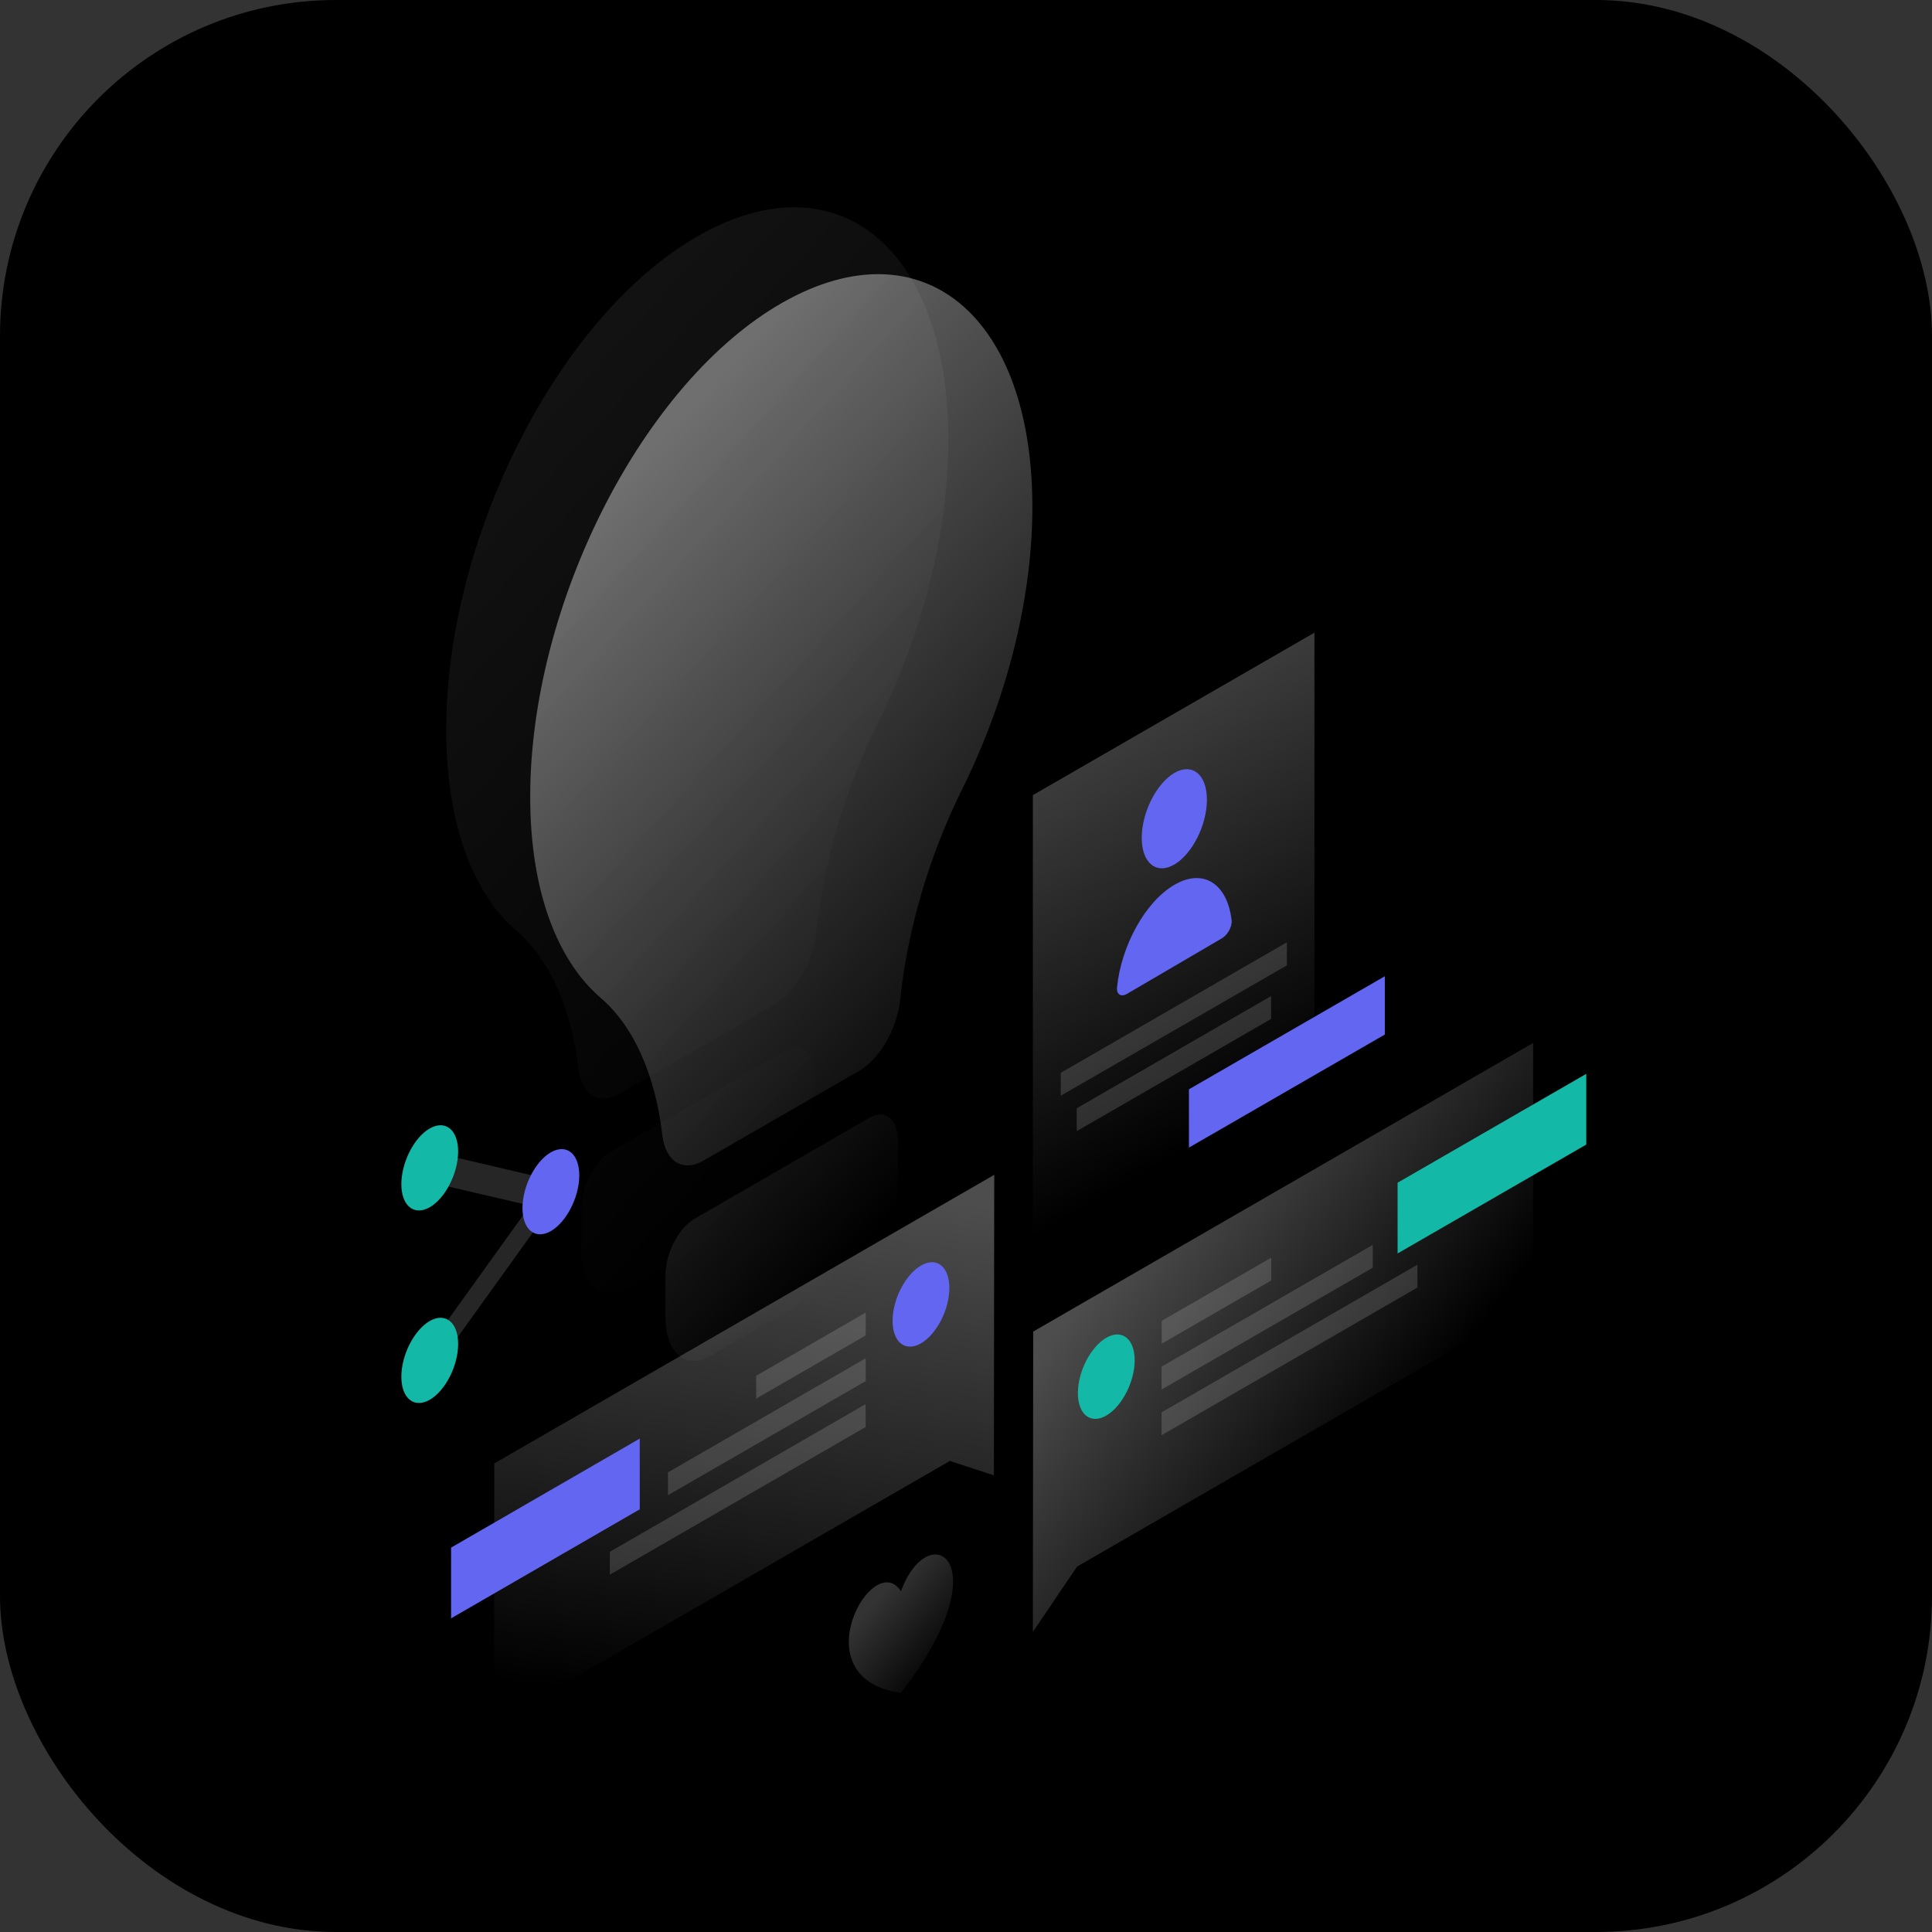 <svg width="1150" height="1150" viewBox="0 0 1150 1150" fill="none" xmlns="http://www.w3.org/2000/svg">
<rect x="0" y="0" width="1150" height="1150" fill="#333333" stroke="none"/>
<rect width="1150" height="1150" rx="200" fill="black"/>
<path opacity="0.07" d="M307.6 554.2C281.6 531.9 265.6 490.4 265.6 434.4C265.6 319.4 333 187.2 416 140.2C499.1 93.1 565.3 148.3 564.5 264.2C564.1 319.3 548.3 378.4 522.8 429.8C503.1 469.4 490.2 513.6 485.9 554.7C484.2 572.3 473.7 590.5 461.6 597.5L368.8 651C356.6 658.1 346.2 651.7 344.3 636.2C340.1 600.1 327.3 571.3 307.6 554.2Z" fill="url(#paint0_linear_287_1058)"/>
<path opacity="0.07" d="M346.1 744.2V719.6C346.1 706.4 353.7 691.5 363.2 685.8L467.4 625.6C476.9 620.1 484.5 626.3 484.5 639.5V664.1C484.5 683.9 474.1 705.9 460.5 716.7L369.9 769C356.4 774.1 346.1 763.8 346.1 744.2Z" fill="url(#paint1_linear_287_1058)"/>
<path opacity="0.4" d="M357.6 594C331.6 571.7 315.6 530.2 315.6 474.2C315.6 359.2 383 227 466 180C549.1 132.9 615.3 188.1 614.5 304C614.1 359.1 598.3 418.2 572.8 469.6C553.1 509.2 540.2 553.4 535.9 594.5C534.2 612.1 523.7 630.3 511.6 637.3L418.8 690.8C406.6 697.9 396.2 691.5 394.3 676C390.1 639.9 377.3 611 357.6 594Z" fill="url(#paint2_linear_287_1058)"/>
<path opacity="0.4" d="M396.1 784V759.4C396.1 746.2 403.7 731.3 413.2 725.6L517.4 665.4C526.9 659.9 534.5 666.1 534.5 679.3V703.9C534.5 723.7 524.1 745.7 510.5 756.5L419.9 808.8C406.4 813.9 396.1 803.6 396.1 784Z" fill="url(#paint3_linear_287_1058)"/>
<path opacity="0.3" d="M615 792.6L912.6 620.8L912.5 775.9L641.1 932.5L614.8 971.4L615 792.6Z" fill="url(#paint4_linear_287_1058)"/>
<path d="M944.2 681.3V639.2L831.9 704V746.1L944.2 681.3Z" fill="#14B8A6"/>
<path opacity="0.15" d="M691.5 786.2L756.7 748.6V762.2L691.5 799.8V786.2Z" fill="white"/>
<path opacity="0.15" d="M691.4 813.5L817.1 741V754.6L691.4 827.1V813.5Z" fill="white"/>
<path opacity="0.15" d="M691.4 840.7L843.7 752.8V766.4L691.4 854.3V840.7Z" fill="white"/>
<path d="M675.4 809.7C675.4 822.5 667.8 837.2 658.5 842.6C649.2 848 641.6 842 641.6 829.2C641.6 816.4 649.2 801.7 658.5 796.3C667.8 790.9 675.4 796.9 675.4 809.7Z" fill="#14B8A6"/>
<path opacity="0.3" d="M591.8 699.3L294.2 871.1L294.1 1026.2L565.4 869.6L591.6 878.2L591.8 699.3Z" fill="url(#paint5_linear_287_1058)"/>
<path d="M380.8 898.4V856.3L268.5 921.2V963.3L380.8 898.4Z" fill="#6366F1"/>
<path opacity="0.15" d="M515.3 781.3L450.1 818.9V832.5L515.3 794.9V781.3Z" fill="white"/>
<path opacity="0.15" d="M515.3 808.5L397.6 876.4V890L515.3 822.1V808.5Z" fill="white"/>
<path opacity="0.15" d="M515.2 835.8L363 923.7V937.3L515.3 849.4L515.2 835.8Z" fill="white"/>
<path d="M531.3 786.2C531.3 799 538.9 805 548.2 799.6C557.5 794.2 565.1 779.5 565.1 766.7C565.1 753.9 557.5 747.9 548.2 753.3C538.9 758.7 531.3 773.4 531.3 786.2Z" fill="#6366F1"/>
<path opacity="0.15" d="M259.8 686.3L252.3 702.9L315.5 717.6L249.8 809.1L257.3 817L338 704.6L259.8 686.3Z" fill="white"/>
<path d="M238.9 704.9C238.9 717.8 246.5 723.9 255.8 718.6C265.1 713.2 272.7 698.4 272.7 685.4C272.7 672.5 265.1 666.4 255.8 671.7C246.4 677.1 238.9 692 238.9 704.9Z" fill="#14B8A6"/>
<path d="M238.9 819.5C238.9 832.4 246.5 838.5 255.8 833.2C265.1 827.8 272.7 813 272.7 800C272.7 787.1 265.1 781 255.8 786.3C246.4 791.8 238.9 806.6 238.9 819.5Z" fill="#14B8A6"/>
<path d="M311 719.1C311 732 318.6 738.1 327.9 732.8C337.2 727.4 344.8 712.6 344.8 699.6C344.8 686.7 337.2 680.6 327.9 685.9C318.6 691.2 311 706.2 311 719.1Z" fill="#6366F1"/>
<path opacity="0.3" d="M782.4 376.6L614.8 473.3V783.8L782.4 687.1V376.6Z" fill="url(#paint6_linear_287_1058)"/>
<path opacity="0.15" d="M766 560.9L631.4 638.6V652.2L766 574.6V560.9Z" fill="white"/>
<path opacity="0.15" d="M756.6 592.9L640.9 659.7V673.3L756.6 606.5V592.9Z" fill="white"/>
<path d="M707.7 648.4L824.3 581.1V615.8L707.7 683.1V648.4Z" fill="#6366F1"/>
<path d="M679.6 498.7C679.6 513.7 688.3 520.8 699 514.6C709.7 508.3 718.4 491.1 718.4 476C718.4 461 709.7 453.9 699 460.1C688.3 466.4 679.6 483.7 679.6 498.7Z" fill="#6366F1"/>
<path d="M699 526.7C716.3 516.6 730.6 526.1 733.1 547.8C733.5 551.6 730.7 556.6 727.2 558.6L670.8 591.6C667.3 593.6 664.5 592 664.9 587.7C667.4 562.9 681.7 536.8 699 526.7Z" fill="#6366F1"/>
<path opacity="0.2" d="M536.3 1007.6C596.8 929.8 553 901.6 536.3 947.2C519.5 921 475.8 999.6 536.3 1007.6Z" fill="url(#paint7_linear_287_1058)"/>
<defs>
<linearGradient id="paint0_linear_287_1058" x1="297.695" y1="269.717" x2="603.739" y2="548.372" gradientUnits="userSpaceOnUse">
<stop stop-color="white"/>
<stop offset="1" stop-color="white" stop-opacity="0"/>
</linearGradient>
<linearGradient id="paint1_linear_287_1058" x1="139.318" y1="443.612" x2="445.362" y2="722.267" gradientUnits="userSpaceOnUse">
<stop stop-color="white"/>
<stop offset="1" stop-color="white" stop-opacity="0"/>
</linearGradient>
<linearGradient id="paint2_linear_287_1058" x1="347.714" y1="309.497" x2="653.758" y2="588.151" gradientUnits="userSpaceOnUse">
<stop stop-color="white"/>
<stop offset="1" stop-color="white" stop-opacity="0"/>
</linearGradient>
<linearGradient id="paint3_linear_287_1058" x1="189.336" y1="483.393" x2="495.381" y2="762.047" gradientUnits="userSpaceOnUse">
<stop stop-color="white"/>
<stop offset="1" stop-color="white" stop-opacity="0"/>
</linearGradient>
<linearGradient id="paint4_linear_287_1058" x1="679.853" y1="730.477" x2="833.503" y2="850.781" gradientUnits="userSpaceOnUse">
<stop stop-color="white"/>
<stop offset="1" stop-color="white" stop-opacity="0"/>
</linearGradient>
<linearGradient id="paint5_linear_287_1058" x1="463.973" y1="704.353" x2="425.504" y2="1016.38" gradientUnits="userSpaceOnUse">
<stop stop-color="white"/>
<stop offset="1" stop-color="white" stop-opacity="0"/>
</linearGradient>
<linearGradient id="paint6_linear_287_1058" x1="596.941" y1="403.967" x2="745.708" y2="661.706" gradientUnits="userSpaceOnUse">
<stop stop-color="white"/>
<stop offset="1" stop-color="white" stop-opacity="0"/>
</linearGradient>
<linearGradient id="paint7_linear_287_1058" x1="523.489" y1="950.2" x2="568.252" y2="988.87" gradientUnits="userSpaceOnUse">
<stop stop-color="white"/>
<stop offset="1" stop-color="white" stop-opacity="0"/>
</linearGradient>
</defs>
</svg>
